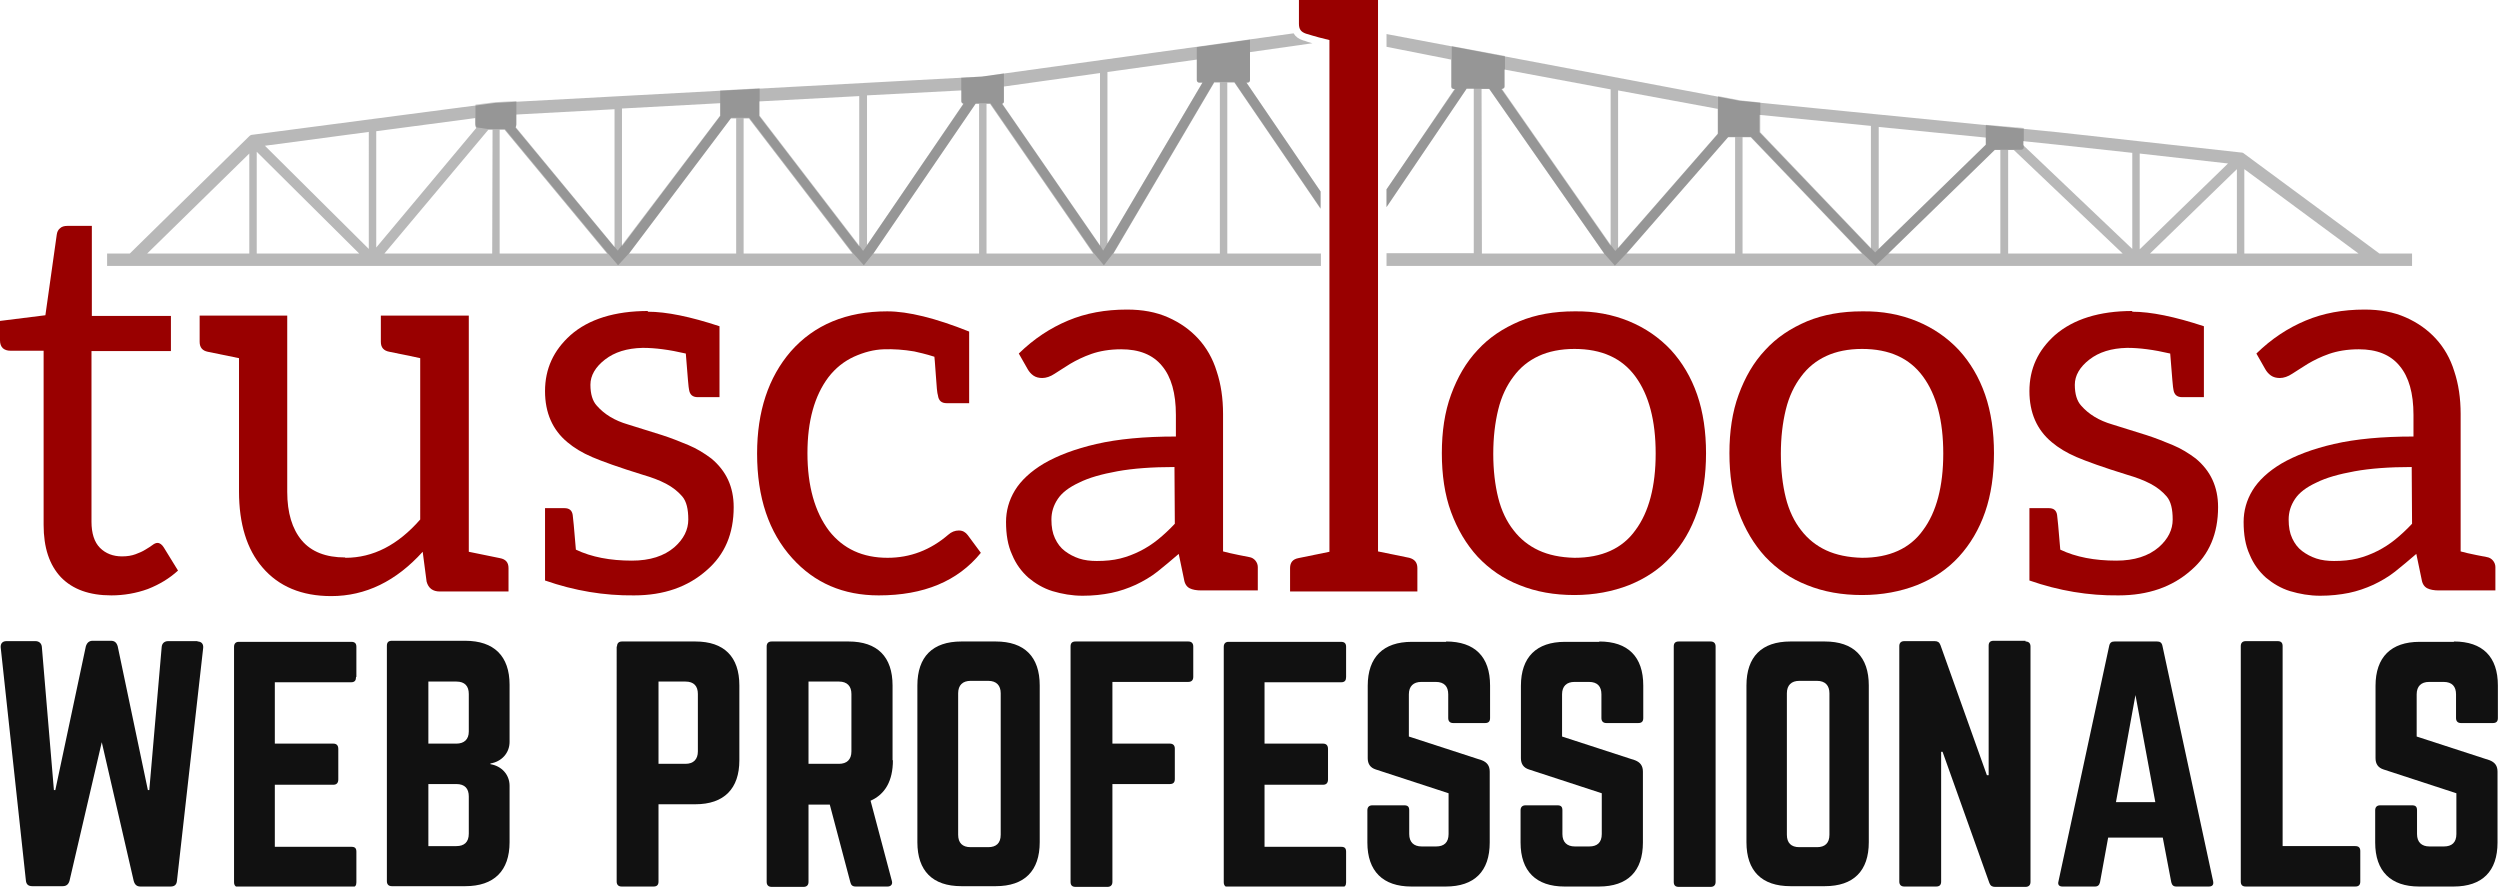 <?xml version="1.0" encoding="utf-8"?>
<!-- Generator: Adobe Illustrator 19.1.0, SVG Export Plug-In . SVG Version: 6.00 Build 0)  -->
<svg version="1.1" id="Layer_1" xmlns="http://www.w3.org/2000/svg" xmlns:xlink="http://www.w3.org/1999/xlink" x="0px" y="0px"
	 viewBox="0 0 705 250" enable-background="new 0 0 705 250" xml:space="preserve">
<path fill="#990000" d="M399.7,160.2v6.6h-35.9v-6.6c0-1.6,0.8-2.5,2.3-2.8l8.8-1.8V11.3c-5-1.2-5.7-1.6-6.6-1.8
	c-1.4-0.5-2-1.2-2-2.8V4V0h22.3v155.5c5,1,7.9,1.6,8.8,1.8C398.9,157.7,399.7,158.6,399.7,160.2"/>
<path fill="#990000" d="M97.4,157.3c7.8,0,14.8-3.6,21.1-10.8V101c-0.8-0.2-3.8-0.8-8.7-1.8c-1.6-0.3-2.4-1.2-2.4-2.8V89h11.1h13.7
	v66.6c5,1,7.9,1.6,8.8,1.8c1.6,0.3,2.4,1.2,2.4,2.8v6.6H124c-1.9,0-3.2-0.9-3.7-2.8l-1.1-8.4c-7.5,8.3-16.1,12.5-25.8,12.5
	c-8.3,0-14.8-2.7-19.4-8.1c-4.4-5.1-6.6-12.3-6.6-21.4V101c-4.9-1-7.8-1.6-8.8-1.8c-1.5-0.3-2.3-1.2-2.3-2.8V89H81v49.7
	c0,5.9,1.4,10.5,4.1,13.7c2.7,3.2,6.8,4.8,12.2,4.8L97.4,157.3z"/>
<path fill="#111111" d="M55.7,180.9c1.1,0,1.7,0.7,1.6,1.8l-7.4,65.7c-0.1,1.1-0.7,1.6-1.8,1.6h-8.5c-1,0-1.6-0.5-1.9-1.6l-9-39.1
	l-9.1,39.1c-0.3,1-0.9,1.5-1.9,1.5H9.1c-1.1,0-1.7-0.5-1.8-1.6l-7.1-65.7c-0.1-1.1,0.5-1.8,1.6-1.8h8.2c1,0,1.7,0.6,1.8,1.6
	l3.4,40.4h0.4l8.6-40.5c0.3-1,0.9-1.6,1.9-1.6h5.2c1,0,1.6,0.5,1.9,1.6l8.5,40.5h0.4l3.5-40.4c0.1-1,0.8-1.6,1.8-1.6H55.7z"/>
<path fill="#111111" d="M100.4,190.9c0,0.9-0.3,1.5-1.4,1.5H77.5v17.3H94c0.9,0,1.4,0.5,1.4,1.5v8.6c0,1-0.5,1.5-1.4,1.5H77.5v17.5
	h21.6c1,0,1.4,0.4,1.4,1.4v8.6c0,0.9-0.3,1.4-1.4,1.4H67.3c-0.8,0-1.3-0.5-1.3-1.4v-66.4c0-0.9,0.5-1.4,1.3-1.4h31.8
	c1,0,1.4,0.5,1.4,1.4V190.9z"/>
<path fill="#111111" d="M143.7,209.2c0,3.2-2.3,5.6-5.4,6.1v0.2c3.1,0.5,5.4,2.9,5.4,6.1v15.9c0,8.1-4.4,12.4-12.5,12.4h-20.7
	c-0.9,0-1.4-0.5-1.4-1.4v-66.4c0-1,0.5-1.4,1.4-1.4h20.7c8.1,0,12.5,4.3,12.5,12.4V209.2z M132.2,195.7c0-2.2-1.1-3.5-3.5-3.5h-7.9
	v17.5h7.9c2.2,0,3.5-1.2,3.5-3.4V195.7z M132.2,224.6c0-2.2-1.1-3.5-3.5-3.5h-7.9v17.5h7.9c2.2,0,3.5-1.1,3.5-3.5V224.6z"/>
<path fill="#111111" d="M174,182.3c0-0.9,0.5-1.4,1.4-1.4h20.7c8.1,0,12.4,4.3,12.4,12.4v21.1c0,8-4.3,12.4-12.4,12.4h-10.4v21.8
	c0,0.9-0.4,1.4-1.4,1.4h-9c-0.9,0-1.4-0.5-1.4-1.4V182.3z M193.3,215.4c2.3,0,3.5-1.3,3.5-3.5v-16.2c0-2.2-1.1-3.5-3.5-3.5h-7.6
	v23.2H193.3z"/>
<path fill="#111111" d="M251.8,214.4c0,5.8-2.2,9.6-6.3,11.4l6,22.6c0.3,1-0.3,1.6-1.2,1.6h-9c-0.9,0-1.3-0.4-1.5-1.2l-5.8-21.9h-6
	v21.8c0,0.9-0.5,1.4-1.4,1.4h-9c-0.9,0-1.4-0.5-1.4-1.4v-66.4c0-0.9,0.5-1.4,1.4-1.4h21.7c8.1,0,12.4,4.3,12.4,12.4V214.4z
	 M236.6,215.4c2.2,0,3.5-1.2,3.5-3.5v-16.2c0-2.2-1.2-3.5-3.5-3.5h-8.6v23.2H236.6z"/>
<path fill="#111111" d="M258.7,193.3c0-8.1,4.3-12.4,12.4-12.4h9.7c8.1,0,12.4,4.3,12.4,12.4v44.2c0,8.1-4.3,12.4-12.4,12.4h-9.7
	c-8.1,0-12.4-4.3-12.4-12.4V193.3z M278.7,238.9c2.2,0,3.5-1.1,3.5-3.5v-39.9c0-2.2-1.2-3.5-3.5-3.5h-5c-2.2,0-3.5,1.2-3.5,3.5v39.9
	c0,2.3,1.2,3.5,3.5,3.5H278.7z"/>
<path fill="#111111" d="M336.5,190.9c0,0.9-0.5,1.4-1.4,1.4h-21.4v17.4h16.2c0.9,0,1.4,0.5,1.4,1.4v8.6c0,1-0.5,1.4-1.4,1.4h-16.2
	v27.6c0,0.9-0.5,1.4-1.4,1.4h-9c-1,0-1.4-0.5-1.4-1.4v-66.4c0-0.9,0.4-1.4,1.4-1.4h31.8c0.9,0,1.4,0.5,1.4,1.4V190.9z"/>
<path fill="#111111" d="M379.6,190.9c0,0.9-0.3,1.5-1.4,1.5h-21.6v17.3h16.5c0.9,0,1.4,0.5,1.4,1.5v8.6c0,1-0.5,1.5-1.4,1.5h-16.5
	v17.5h21.6c1,0,1.4,0.4,1.4,1.4v8.6c0,0.9-0.3,1.4-1.4,1.4h-31.8c-0.8,0-1.3-0.5-1.3-1.4v-66.4c0-0.9,0.5-1.4,1.3-1.4h31.8
	c1,0,1.4,0.5,1.4,1.4V190.9z"/>
<path fill="#111111" d="M407.8,180.9c8.1,0,12.4,4.3,12.4,12.4v9.2c0,0.9-0.4,1.4-1.4,1.4h-9c-0.9,0-1.4-0.5-1.4-1.4v-6.7
	c0-2.2-1.1-3.5-3.5-3.5h-4.1c-2.2,0-3.5,1.2-3.5,3.5v11.9l20.6,6.7c1.5,0.6,2.2,1.6,2.2,3.2v20c0,8.1-4.3,12.4-12.4,12.4h-9.7
	c-8,0-12.4-4.3-12.4-12.4v-9.1c0-0.9,0.5-1.4,1.4-1.4h9c1,0,1.4,0.4,1.4,1.4v6.7c0,2.3,1.3,3.5,3.5,3.5h4.1c2.2,0,3.5-1.1,3.5-3.5
	v-11.5l-20.5-6.7c-1.6-0.5-2.3-1.6-2.3-3.2v-20.4c0-8.1,4.4-12.4,12.4-12.4H407.8z"/>
<path fill="#111111" d="M451,180.9c8.1,0,12.4,4.3,12.4,12.4v9.2c0,0.9-0.4,1.4-1.4,1.4h-9c-0.9,0-1.4-0.5-1.4-1.4v-6.7
	c0-2.2-1.1-3.5-3.5-3.5h-4.1c-2.2,0-3.5,1.2-3.5,3.5v11.9l20.6,6.7c1.5,0.6,2.2,1.6,2.2,3.2v20c0,8.1-4.3,12.4-12.4,12.4h-9.7
	c-8,0-12.4-4.3-12.4-12.4v-9.1c0-0.9,0.5-1.4,1.4-1.4h9c1,0,1.4,0.4,1.4,1.4v6.7c0,2.3,1.3,3.5,3.5,3.5h4.1c2.2,0,3.5-1.1,3.5-3.5
	v-11.5l-20.5-6.7c-1.6-0.5-2.3-1.6-2.3-3.2v-20.4c0-8.1,4.4-12.4,12.4-12.4H451z"/>
<path fill="#111111" d="M482.4,180.9c0.9,0,1.4,0.5,1.4,1.4v66.4c0,0.9-0.5,1.4-1.4,1.4h-9c-1,0-1.4-0.5-1.4-1.4v-66.4
	c0-0.9,0.4-1.4,1.4-1.4H482.4z"/>
<path fill="#111111" d="M492.5,193.3c0-8.1,4.3-12.4,12.4-12.4h9.7c8.1,0,12.4,4.3,12.4,12.4v44.2c0,8.1-4.3,12.4-12.4,12.4h-9.7
	c-8.1,0-12.4-4.3-12.4-12.4V193.3z M512.4,238.9c2.2,0,3.5-1.1,3.5-3.5v-39.9c0-2.2-1.2-3.5-3.5-3.5h-5c-2.2,0-3.5,1.2-3.5,3.5v39.9
	c0,2.3,1.2,3.5,3.5,3.5H512.4z"/>
<path fill="#111111" d="M571.2,180.9c0.9,0,1.4,0.5,1.4,1.4v66.4c0,0.9-0.5,1.4-1.4,1.4h-8.6c-0.8,0-1.3-0.3-1.6-1.1L547.8,212h-0.4
	v36.6c0,0.9-0.4,1.4-1.4,1.4h-9c-0.9,0-1.4-0.5-1.4-1.4v-66.4c0-0.9,0.5-1.4,1.4-1.4h8.6c0.8,0,1.3,0.3,1.6,1.1l13.1,36.7h0.5v-36.5
	c0-0.9,0.4-1.4,1.4-1.4H571.2z"/>
<path fill="#111111" d="M613.7,250c-0.8,0-1.2-0.4-1.4-1.2l-2.4-12.6h-15.4l-2.3,12.6c-0.2,0.8-0.6,1.2-1.4,1.2h-9.2
	c-0.9,0-1.4-0.5-1.1-1.5l14.3-66.4c0.2-0.9,0.7-1.2,1.5-1.2h12c0.8,0,1.3,0.3,1.5,1.2l14.3,66.4c0.2,1-0.2,1.5-1.2,1.5H613.7z
	 M602.2,196l-5.5,30.2h11.1L602.2,196z"/>
<path fill="#111111" d="M643.6,238.6h20.6c1,0,1.4,0.5,1.4,1.4v8.6c0,0.9-0.4,1.4-1.4,1.4h-30.9c-0.9,0-1.4-0.4-1.4-1.4v-66.4
	c0-0.9,0.5-1.4,1.4-1.4h9c1,0,1.4,0.5,1.4,1.4V238.6z"/>
<path fill="#111111" d="M692,180.9c8.1,0,12.4,4.3,12.4,12.4v9.2c0,0.9-0.4,1.4-1.4,1.4h-9c-0.9,0-1.4-0.5-1.4-1.4v-6.7
	c0-2.2-1.1-3.5-3.5-3.5h-4.1c-2.2,0-3.5,1.2-3.5,3.5v11.9l20.6,6.7c1.5,0.6,2.2,1.6,2.2,3.2v20c0,8.1-4.3,12.4-12.4,12.4h-9.7
	c-8,0-12.4-4.3-12.4-12.4v-9.1c0-0.9,0.5-1.4,1.4-1.4h9c1,0,1.4,0.4,1.4,1.4v6.7c0,2.3,1.3,3.5,3.5,3.5h4.1c2.2,0,3.5-1.1,3.5-3.5
	v-11.5l-20.5-6.7c-1.6-0.5-2.3-1.6-2.3-3.2v-20.4c0-8.1,4.4-12.4,12.4-12.4H692z"/>
<path fill="#990000" d="M182.6,87.9c5.4,0,12.1,1.4,20.3,4.1v5.5v14.5h-6.1c-1.5,0-2.3-0.7-2.5-2.2c-0.1-0.2-0.4-3.6-0.9-10.1
	c-4.7-1.1-8.7-1.6-12-1.6h-0.2c-4.4,0.1-7.9,1.2-10.6,3.3c-2.7,2.1-4.1,4.5-4.1,7.1c0,2.6,0.6,4.6,1.8,5.9c2.1,2.4,5,4.2,8.8,5.3
	c3.8,1.2,7.1,2.2,9.6,3c2.5,0.8,5,1.8,7.4,2.8c2.4,1,4.5,2.3,6.5,3.8c4.2,3.5,6.3,8,6.3,13.7c0,7.5-2.5,13.4-7.6,17.8
	c-5.3,4.7-12.1,7.1-20.5,7.1c-8.4,0.1-16.8-1.3-25.1-4.2v-20.4h5.5c1.3,0,2.1,0.6,2.3,1.9c0.1,0.5,0.4,3.8,0.9,9.8
	c4.4,2.1,9.7,3.1,15.8,3.1c5.1,0,9.1-1.3,12-3.8c2.6-2.3,3.9-4.9,3.9-7.8c0-2.9-0.5-5.1-1.7-6.5c-1.2-1.4-2.7-2.6-4.6-3.6
	c-1.9-1-4.1-1.8-6.5-2.5c-6.8-2.1-11.5-3.8-14.3-5c-2.8-1.2-5.1-2.6-7-4.2c-4.2-3.5-6.3-8.3-6.3-14.4c0-6.3,2.4-11.5,7.2-15.8
	c5.1-4.5,12.5-6.8,21.9-6.8L182.6,87.9z"/>
<path fill="#990000" d="M276.6,155.9c-6.5,8-16.1,12-28.8,12c-10,0-18.1-3.5-24.4-10.5c-6.6-7.3-9.9-17.1-9.9-29.5
	c0-11.9,3.2-21.5,9.5-28.8c6.6-7.5,15.7-11.3,27.2-11.3c5.9,0,13.6,1.9,23.1,5.7v20.2H267c-1.5,0-2.3-0.7-2.5-2.2
	c-0.2-0.5-0.4-2.5-0.6-5.8c-0.2-3.3-0.4-5-0.4-5.1c-2.5-0.8-4.4-1.2-5.7-1.5c-3-0.5-5.8-0.7-8.6-0.6c-2.8,0.1-5.5,0.8-8.4,2.1
	c-2.8,1.3-5.2,3.2-7.2,5.8c-3.9,5.2-5.9,12.3-5.9,21.4c0,9.3,2.1,16.6,6.1,21.9c4,5.1,9.5,7.6,16.5,7.6c6.4,0,12.1-2.2,17.1-6.5
	c0.9-0.8,1.9-1.2,3-1.2c1.1,0,1.9,0.5,2.5,1.3L276.6,155.9L276.6,155.9z"/>
<path fill="#990000" d="M352.3,157.1c1.4,0.2,2.4,1.5,2.4,2.8v6.6h-9.9h-1.2h-4.9c-1.3,0-2.4-0.2-3.2-0.6c-0.8-0.4-1.4-1.2-1.6-2.5
	l-1.5-7.2c-2.1,1.8-4.1,3.5-6,5c-1.9,1.5-4,2.7-6.1,3.7c-2.2,1-4.5,1.8-6.9,2.3c-2.5,0.5-5.1,0.8-8.1,0.8c-3,0-5.8-0.5-8.5-1.3
	c-2.6-0.8-4.9-2.2-6.8-3.8c-1.9-1.7-3.5-3.8-4.6-6.5c-1.2-2.6-1.7-5.7-1.7-9.2c0-3.1,0.8-6.1,2.5-8.9c1.7-2.8,4.5-5.4,8.2-7.6
	c3.8-2.2,8.7-4.1,14.8-5.5c6.1-1.4,13.5-2.1,22.4-2.1v-6.1c0-6.1-1.3-10.7-3.9-13.8c-2.6-3.2-6.5-4.7-11.5-4.7
	c-3.3,0-6.1,0.5-8.4,1.3c-2.3,0.8-4.3,1.8-6,2.8c-1.7,1.1-3.2,2-4.4,2.8c-1.2,0.8-2.4,1.2-3.5,1.2c-0.9,0-1.8-0.2-2.5-0.7
	c-0.7-0.5-1.2-1.1-1.6-1.8l-2.5-4.4c4.3-4.2,8.9-7.2,13.9-9.3c5-2.1,10.5-3.1,16.6-3.1c4.4,0,8.2,0.7,11.6,2.2
	c3.4,1.5,6.2,3.5,8.5,6c2.3,2.5,4.1,5.6,5.2,9.2c1.2,3.6,1.8,7.6,1.8,12v38.8C347,156.1,352.3,157.1,352.3,157.1z M331.2,131.7
	c-6.3,0-11.7,0.4-16.1,1.2c-4.4,0.8-8,1.8-10.8,3.2c-2.8,1.3-4.8,2.8-6,4.6c-1.2,1.8-1.8,3.7-1.8,5.8c0,2.1,0.3,3.8,1,5.3
	c0.7,1.5,1.6,2.7,2.8,3.6c1.2,0.9,2.5,1.6,4,2.1c1.5,0.5,3.2,0.7,5,0.7c2.4,0,4.6-0.2,6.6-0.7c2-0.5,3.8-1.2,5.6-2.1
	c1.8-0.9,3.5-2,5.1-3.3c1.6-1.3,3.2-2.8,4.7-4.4L331.2,131.7z"/>
<path fill="#990000" d="M459.4,90.6c4.6,1.9,8.5,4.6,11.8,8.1c3.2,3.5,5.7,7.7,7.4,12.6c1.7,4.9,2.5,10.5,2.5,16.5
	c0,6.1-0.8,11.7-2.5,16.6c-1.7,4.9-4.1,9.1-7.4,12.6c-3.2,3.5-7.1,6.1-11.8,8c-4.6,1.8-9.8,2.8-15.4,2.8c-5.7,0-10.8-0.9-15.5-2.8
	c-4.6-1.8-8.5-4.5-11.8-8c-3.2-3.5-5.7-7.7-7.5-12.6c-1.8-4.9-2.6-10.5-2.6-16.6c0-6.1,0.8-11.6,2.6-16.5c1.8-4.9,4.2-9.1,7.5-12.6
	c3.2-3.5,7.1-6.1,11.8-8.1c4.6-1.9,9.8-2.8,15.5-2.8C449.6,87.7,454.8,88.7,459.4,90.6 M444,157.3c7.7,0,13.5-2.6,17.2-7.8
	c3.8-5.1,5.7-12.4,5.7-21.6c0-9.3-1.9-16.5-5.7-21.7c-3.8-5.2-9.5-7.8-17.2-7.8c-3.9,0-7.3,0.7-10.1,2c-2.8,1.3-5.2,3.2-7.1,5.8
	c-1.9,2.5-3.4,5.6-4.3,9.3c-0.9,3.7-1.4,7.8-1.4,12.5c0,4.6,0.5,8.8,1.4,12.4c0.9,3.6,2.4,6.7,4.3,9.1c1.9,2.5,4.3,4.4,7.1,5.7
	C436.7,156.5,440,157.2,444,157.3L444,157.3z"/>
<path fill="#990000" d="M540.6,90.6c4.6,1.9,8.5,4.6,11.8,8.1c3.2,3.5,5.7,7.7,7.4,12.6c1.7,4.9,2.5,10.5,2.5,16.5
	c0,6.1-0.8,11.7-2.5,16.6c-1.7,4.9-4.2,9.1-7.4,12.6c-3.2,3.5-7.1,6.1-11.8,8c-4.6,1.8-9.8,2.8-15.5,2.8c-5.7,0-10.8-0.9-15.5-2.8
	c-4.6-1.8-8.5-4.5-11.8-8c-3.2-3.5-5.7-7.7-7.5-12.6c-1.8-4.9-2.6-10.5-2.6-16.6c0-6.1,0.8-11.6,2.6-16.5c1.8-4.9,4.2-9.1,7.5-12.6
	c3.2-3.5,7.1-6.1,11.8-8.1c4.6-1.9,9.8-2.8,15.5-2.8C530.8,87.7,536,88.7,540.6,90.6 M525.1,157.3c7.7,0,13.5-2.6,17.2-7.8
	c3.8-5.1,5.7-12.4,5.7-21.6c0-9.3-1.9-16.5-5.7-21.7c-3.8-5.2-9.5-7.8-17.2-7.8c-3.9,0-7.3,0.7-10.1,2c-2.8,1.3-5.2,3.2-7.1,5.8
	c-1.9,2.5-3.4,5.6-4.3,9.3c-0.9,3.7-1.4,7.8-1.4,12.5c0,4.6,0.5,8.8,1.4,12.4c0.9,3.6,2.4,6.7,4.3,9.1c1.9,2.5,4.3,4.4,7.1,5.7
	C517.8,156.5,521.2,157.2,525.1,157.3L525.1,157.3z"/>
<path fill="#990000" d="M601.2,87.9c5.4,0,12.1,1.4,20.3,4.1v5.5v14.5h-6.1c-1.5,0-2.3-0.7-2.5-2.2c-0.1-0.2-0.4-3.6-0.9-10.1
	c-4.7-1.1-8.7-1.6-12-1.6h-0.2c-4.4,0.1-7.9,1.2-10.6,3.3c-2.7,2.1-4.1,4.5-4.1,7.1c0,2.6,0.6,4.6,1.8,5.9c2.1,2.4,5,4.2,8.8,5.3
	c3.8,1.2,7.1,2.2,9.6,3c2.5,0.8,5,1.8,7.4,2.8c2.4,1,4.5,2.3,6.5,3.8c4.2,3.5,6.3,8,6.3,13.7c0,7.5-2.5,13.4-7.6,17.8
	c-5.3,4.7-12.1,7.1-20.5,7.1c-8.4,0.1-16.8-1.3-25.1-4.2v-20.4h5.5c1.3,0,2.1,0.6,2.3,1.9c0.1,0.5,0.4,3.8,0.9,9.8
	c4.4,2.1,9.7,3.1,15.8,3.1c5.1,0,9.1-1.3,12-3.8c2.6-2.3,3.9-4.9,3.9-7.8c0-2.9-0.5-5.1-1.7-6.5c-1.2-1.4-2.7-2.6-4.6-3.6
	c-1.9-1-4.1-1.8-6.5-2.5c-6.8-2.1-11.5-3.8-14.3-5c-2.8-1.2-5.1-2.6-7-4.2c-4.2-3.5-6.3-8.3-6.3-14.4c0-6.3,2.4-11.5,7.2-15.8
	c5.2-4.5,12.5-6.8,21.9-6.8L601.2,87.9z"/>
<path fill="#990000" d="M701.3,157.1c1.4,0.2,2.4,1.5,2.4,2.8v6.6h-9.9h-1.2h-4.9c-1.3,0-2.4-0.2-3.2-0.6c-0.8-0.4-1.4-1.2-1.6-2.5
	l-1.5-7.2c-2.1,1.8-4.1,3.5-6,5c-1.9,1.5-4,2.7-6.1,3.7c-2.2,1-4.5,1.8-6.9,2.3c-2.5,0.5-5.2,0.8-8.1,0.8c-3,0-5.8-0.5-8.5-1.3
	c-2.6-0.8-4.9-2.2-6.8-3.8c-1.9-1.7-3.5-3.8-4.6-6.5c-1.2-2.6-1.7-5.7-1.7-9.2c0-3.1,0.8-6.1,2.5-8.9c1.7-2.8,4.5-5.4,8.2-7.6
	c3.8-2.2,8.7-4.1,14.8-5.5c6.1-1.4,13.5-2.1,22.4-2.1v-6.1c0-6.1-1.3-10.7-3.9-13.8c-2.6-3.2-6.5-4.7-11.5-4.7
	c-3.3,0-6.1,0.5-8.4,1.3c-2.3,0.8-4.3,1.8-6,2.8c-1.7,1.1-3.2,2-4.4,2.8c-1.2,0.8-2.4,1.2-3.5,1.2c-0.9,0-1.8-0.2-2.5-0.7
	c-0.7-0.5-1.2-1.1-1.6-1.8l-2.5-4.4c4.3-4.2,8.9-7.2,13.9-9.3c5-2.1,10.5-3.1,16.6-3.1c4.4,0,8.2,0.7,11.6,2.2
	c3.4,1.5,6.2,3.5,8.5,6c2.3,2.5,4.1,5.6,5.2,9.2c1.2,3.6,1.8,7.6,1.8,12v38.8C695.9,156.1,701.3,157.1,701.3,157.1z M680.1,131.7
	c-6.3,0-11.7,0.4-16.1,1.2c-4.4,0.8-8,1.8-10.8,3.2c-2.8,1.3-4.8,2.8-6,4.6c-1.2,1.8-1.8,3.7-1.8,5.8c0,2.1,0.3,3.8,1,5.3
	c0.7,1.5,1.6,2.7,2.8,3.6c1.2,0.9,2.5,1.6,4,2.1c1.5,0.5,3.2,0.7,5,0.7c2.4,0,4.6-0.2,6.6-0.7c2-0.5,3.8-1.2,5.6-2.1
	c1.8-0.9,3.5-2,5.1-3.3c1.6-1.3,3.2-2.8,4.7-4.4L680.1,131.7z"/>
<path opacity="0.3" fill="#111111" d="M671,71.5l-38.2-28.2c-0.2-0.2-0.5-0.3-0.9-0.3l-51.5-5.7l-89.9-8.9L391,9.6v3.6l18.2,3.6v7.6
	c0,0.4,0.3,0.7,0.7,0.7h0.3L391,53.4l0,5l22.6-33.4h2l0,46.4H391V75h289.2v-3.5H671z M423.5,25.1c0.4,0,0.7-0.3,0.7-0.7v-4.8l30,5.6
	v44.1l-30.8-44.2H423.5z M560,40.8l-30.2,29.4V35.8l30.2,3V40.8z M527.6,70.1l-31.4-32.8v-4.9l31.4,3.1V70.1z M484.4,31.5v6.3
	l-28.1,32.2V25.5l28.1,5.2C484.4,31,484.4,31.2,484.4,31.5z M487.3,38.7h2v32.8h-30.6L487.3,38.7z M491.4,38.7h2.3l31.4,32.8h-33.7
	V38.7z M562.5,42.3h1.6v29.2h-31.6L562.5,42.3z M566.2,42.3h1.7l30.7,29.2h-32.3V42.3z M603.4,43.3l24.9,2.8l-24.9,24.2V43.3z
	 M630.8,47.7v23.8h-24.5L630.8,47.7z M632.9,47.7l32.2,23.8h-32.2V47.7z M601.3,43.1v27.1l-30.8-29.3v-1.1l9.6,1L601.3,43.1z
	 M417.8,25.1h2.2l32.4,46.4h-34.5L417.8,25.1z"/>
<path fill="#990000" d="M17.2,162.8c-3.3-3.5-4.9-8.4-4.9-14.8V98.9H2.9c-0.8,0-1.5-0.2-2.1-0.7C0.3,97.7,0,97,0,96v-5.5l12.8-1.6
	l3.2-22.7c0.1-0.8,0.4-1.4,0.9-1.8c0.5-0.5,1.2-0.7,2.1-0.7h6.9v25.4h22.3V99H25.8v48.1c0,3.3,0.8,5.8,2.4,7.4
	c1.6,1.6,3.7,2.4,6.2,2.4c1.5,0,2.7-0.2,3.8-0.6c1.1-0.4,2-0.8,2.8-1.3c0.8-0.5,1.5-0.9,2-1.3c0.5-0.4,1-0.6,1.4-0.6
	c0.7,0,1.3,0.5,1.8,1.3l4,6.5c-2.4,2.2-5.2,3.9-8.5,5.2c-3.3,1.2-6.8,1.8-10.3,1.8C25.2,167.9,20.5,166.2,17.2,162.8z"/>
<g>
	<path opacity="0.3" fill="#111111" d="M372.4,71.5l-26.3,0l0-48.2h2l24.3,35.6V54l-20.9-30.7h0.3c0.4,0,0.7-0.3,0.7-0.7v-7.9
		l17.6-2.5c-1.1-0.3-1.7-0.5-2.2-0.7l-0.4-0.1c-1.3-0.4-2.2-1.1-2.7-2l-87.9,12.2L139.9,29c0,0-0.1,0-0.1,0l-68.6,9
		c-0.4,0-0.7,0.2-1,0.5l-33.6,33l-6.4,0V75l342.3,0V71.5z M70.3,71.5l-28.8,0l28.8-28.2V71.5z M72.4,71.5V42.8l28.9,28.7L72.4,71.5z
		 M104,70.2L74.7,41.1l29.3-3.9V70.2z M106.1,37l27.9-3.7v1.8c0,0.4,0.1,0.7,0.3,1l-28.2,33.7V37z M138.8,71.5l-30.4,0l29.3-34.9
		h1.2L138.8,71.5z M140.9,71.5l0-34.9h1.4l28.9,34.9L140.9,71.5z M173.3,69.7l-27.9-33.7c0.1-0.2,0.2-0.5,0.2-0.8v-2.9l27.7-1.5
		V69.7z M175.4,30.6l27.7-1.5v3.6c0,0,0,0,0,0l-27.7,36.7V30.6z M207.6,71.5l-30.2,0l28.7-38.1h1.5V71.5z M209.7,71.5V33.4h1.5
		l29.2,38.1L209.7,71.5z M242.3,69.5l-28.2-36.8v-4.1l28.2-1.5V69.5z M244.4,26.9l26.7-1.4v3.1c0,0.3,0.2,0.6,0.6,0.7l-27.2,39.8
		V26.9z M276.1,71.5l-29.8,0l28.8-42.2h1L276.1,71.5z M278.2,71.5l0-42.2h1l29.1,42.2L278.2,71.5z M282.6,29.3
		c0.3-0.1,0.5-0.3,0.5-0.6v-4.3l27.1-3.8l0,48.7L282.6,29.3z M312.3,20.3l25.2-3.5v5.8c0,0.4,0.3,0.7,0.7,0.7h0.9l-26.8,45.4
		L312.3,20.3z M344,71.5l-30,0l28.4-48.2h1.6L344,71.5z"/>
</g>
<g opacity="0.2">
	<g>
		<path fill="#111111" d="M351.5,23.3h0.3c0.4,0,0.7-0.3,0.7-0.7v-7.9l0,0v-3.5l-15,2.1v3.5v5.8c0,0.4,0.3,0.7,0.7,0.7h0.9l-28,47.4
			l-0.9-1.5l-27.6-40c0.3-0.1,0.5-0.3,0.5-0.6v-4.3v-3.6l-6.2,0.9l-5.8,0.3v3.5v3.1c0,0.3,0.2,0.6,0.6,0.7l-28.3,41.6l-1-1.4
			l-28.2-36.8v-3l0-4.7l-11.1,0.6v3.5v3.6c0,0,0,0,0,0l0,0v0.1H203l-28.8,38l-28.8-34.9c0.1-0.2,0.2-0.5,0.2-0.8v-2.3h0v-4.2
			l-5.7,0.3c0,0-0.1,0-0.1,0l-5.7,0.7v3.6v1.8c0,0.4,0.1,0.7,0.3,1l3.3,0.5h1.2h2.1h1.4l28.9,34.9l3,3.5l3.2-3.5l28.7-38.1h1.5h2.1
			h1.5l29.2,38.1l3.1,3.5l2.8-3.5l28.8-42.2h1h2.1h1l29.1,42.2l2.9,3.5l2.7-3.5l28.4-48.2h1.6h2.1h2l24.3,35.6V54L351.5,23.3z"/>
	</g>
	<g>
		<path opacity="0.3" fill="#111111" d="M351.5,23.3h0.3c0.4,0,0.7-0.3,0.7-0.7v-7.9l0,0v-3.5l-15,2.1v3.5v5.8
			c0,0.4,0.3,0.7,0.7,0.7h0.9l-28,47.4l-0.9-1.5l-27.6-40c0.3-0.1,0.5-0.3,0.5-0.6v-4.3v-3.6l-6.2,0.9l-5.8,0.3v3.5v3.1
			c0,0.3,0.2,0.6,0.6,0.7l-28.3,41.6l-1-1.4l-28.2-36.8v-3l0-4.7l-11.1,0.6v3.5v3.6c0,0,0,0,0,0l0,0v0.1H203l-28.8,38l-28.8-34.9
			c0.1-0.2,0.2-0.5,0.2-0.8v-2.3h0v-4.2l-5.7,0.3c0,0-0.1,0-0.1,0l-5.7,0.7v3.6v1.8c0,0.4,0.1,0.7,0.3,1l3.3,0.5h1.2h2.1h1.4
			l28.9,34.9l3,3.5l3.2-3.5l28.7-38.1h1.5h2.1h1.5l29.2,38.1l3.1,3.5l2.8-3.5l28.8-42.2h1h2.1h1l29.1,42.2l2.9,3.5l2.7-3.5
			l28.4-48.2h1.6h2.1h2l24.3,35.6V54L351.5,23.3z"/>
	</g>
</g>
<g opacity="0.2">
	<g>
		<path fill="#111111" d="M560,35.2v3.5v0.6v1.5l-30.2,29.4l-1,1l-32.4-33.9v-1.5v-3.4v-3.5l-5.7-0.6l-6.2-1.2v3.6c0,0,0,0.4,0,0.7
			v4.1v2.1l-29,33.2l-1.2-1.6l-30.8-44.2h0.2c0.4,0,0.7-0.3,0.7-0.7v-4.8h0v-3.7l-15-2.8v3.8v1.7v5.9c0,0.4,0.3,0.7,0.7,0.7h0.3
			L391,53.4l0,5l22.6-33.4h2h2.1h2.2l32.4,46.4l3.1,3.5l3.3-3.5l28.7-32.8h2h2.1h2.3l31.4,32.8l3.7,3.5l3.7-3.5l30-29.2h1.6h2.1h0.4
			h1.3l0.4,0h1.6c0.4,0,0.7-0.3,0.7-0.7v-2.8v-2.6L560,35.2z"/>
	</g>
	<g>
		<path opacity="0.3" fill="#111111" d="M560,35.2v3.5v0.6v1.5l-30.2,29.4l-1,1l-32.4-33.9v-1.5v-3.4v-3.5l-5.7-0.6l-6.2-1.2v3.6
			c0,0,0,0.4,0,0.7v4.1v2.1l-29,33.2l-1.2-1.6l-30.8-44.2h0.2c0.4,0,0.7-0.3,0.7-0.7v-4.8h0v-3.7l-15-2.8v3.8v1.7v5.9
			c0,0.4,0.3,0.7,0.7,0.7h0.3L391,53.4l0,5l22.6-33.4h2h2.1h2.2l32.4,46.4l3.1,3.5l3.3-3.5l28.7-32.8h2h2.1h2.3l31.4,32.8l3.7,3.5
			l3.7-3.5l30-29.2h1.6h2.1h0.4h1.3l0.4,0h1.6c0.4,0,0.7-0.3,0.7-0.7v-2.8v-2.6L560,35.2z"/>
	</g>
</g>
</svg>
